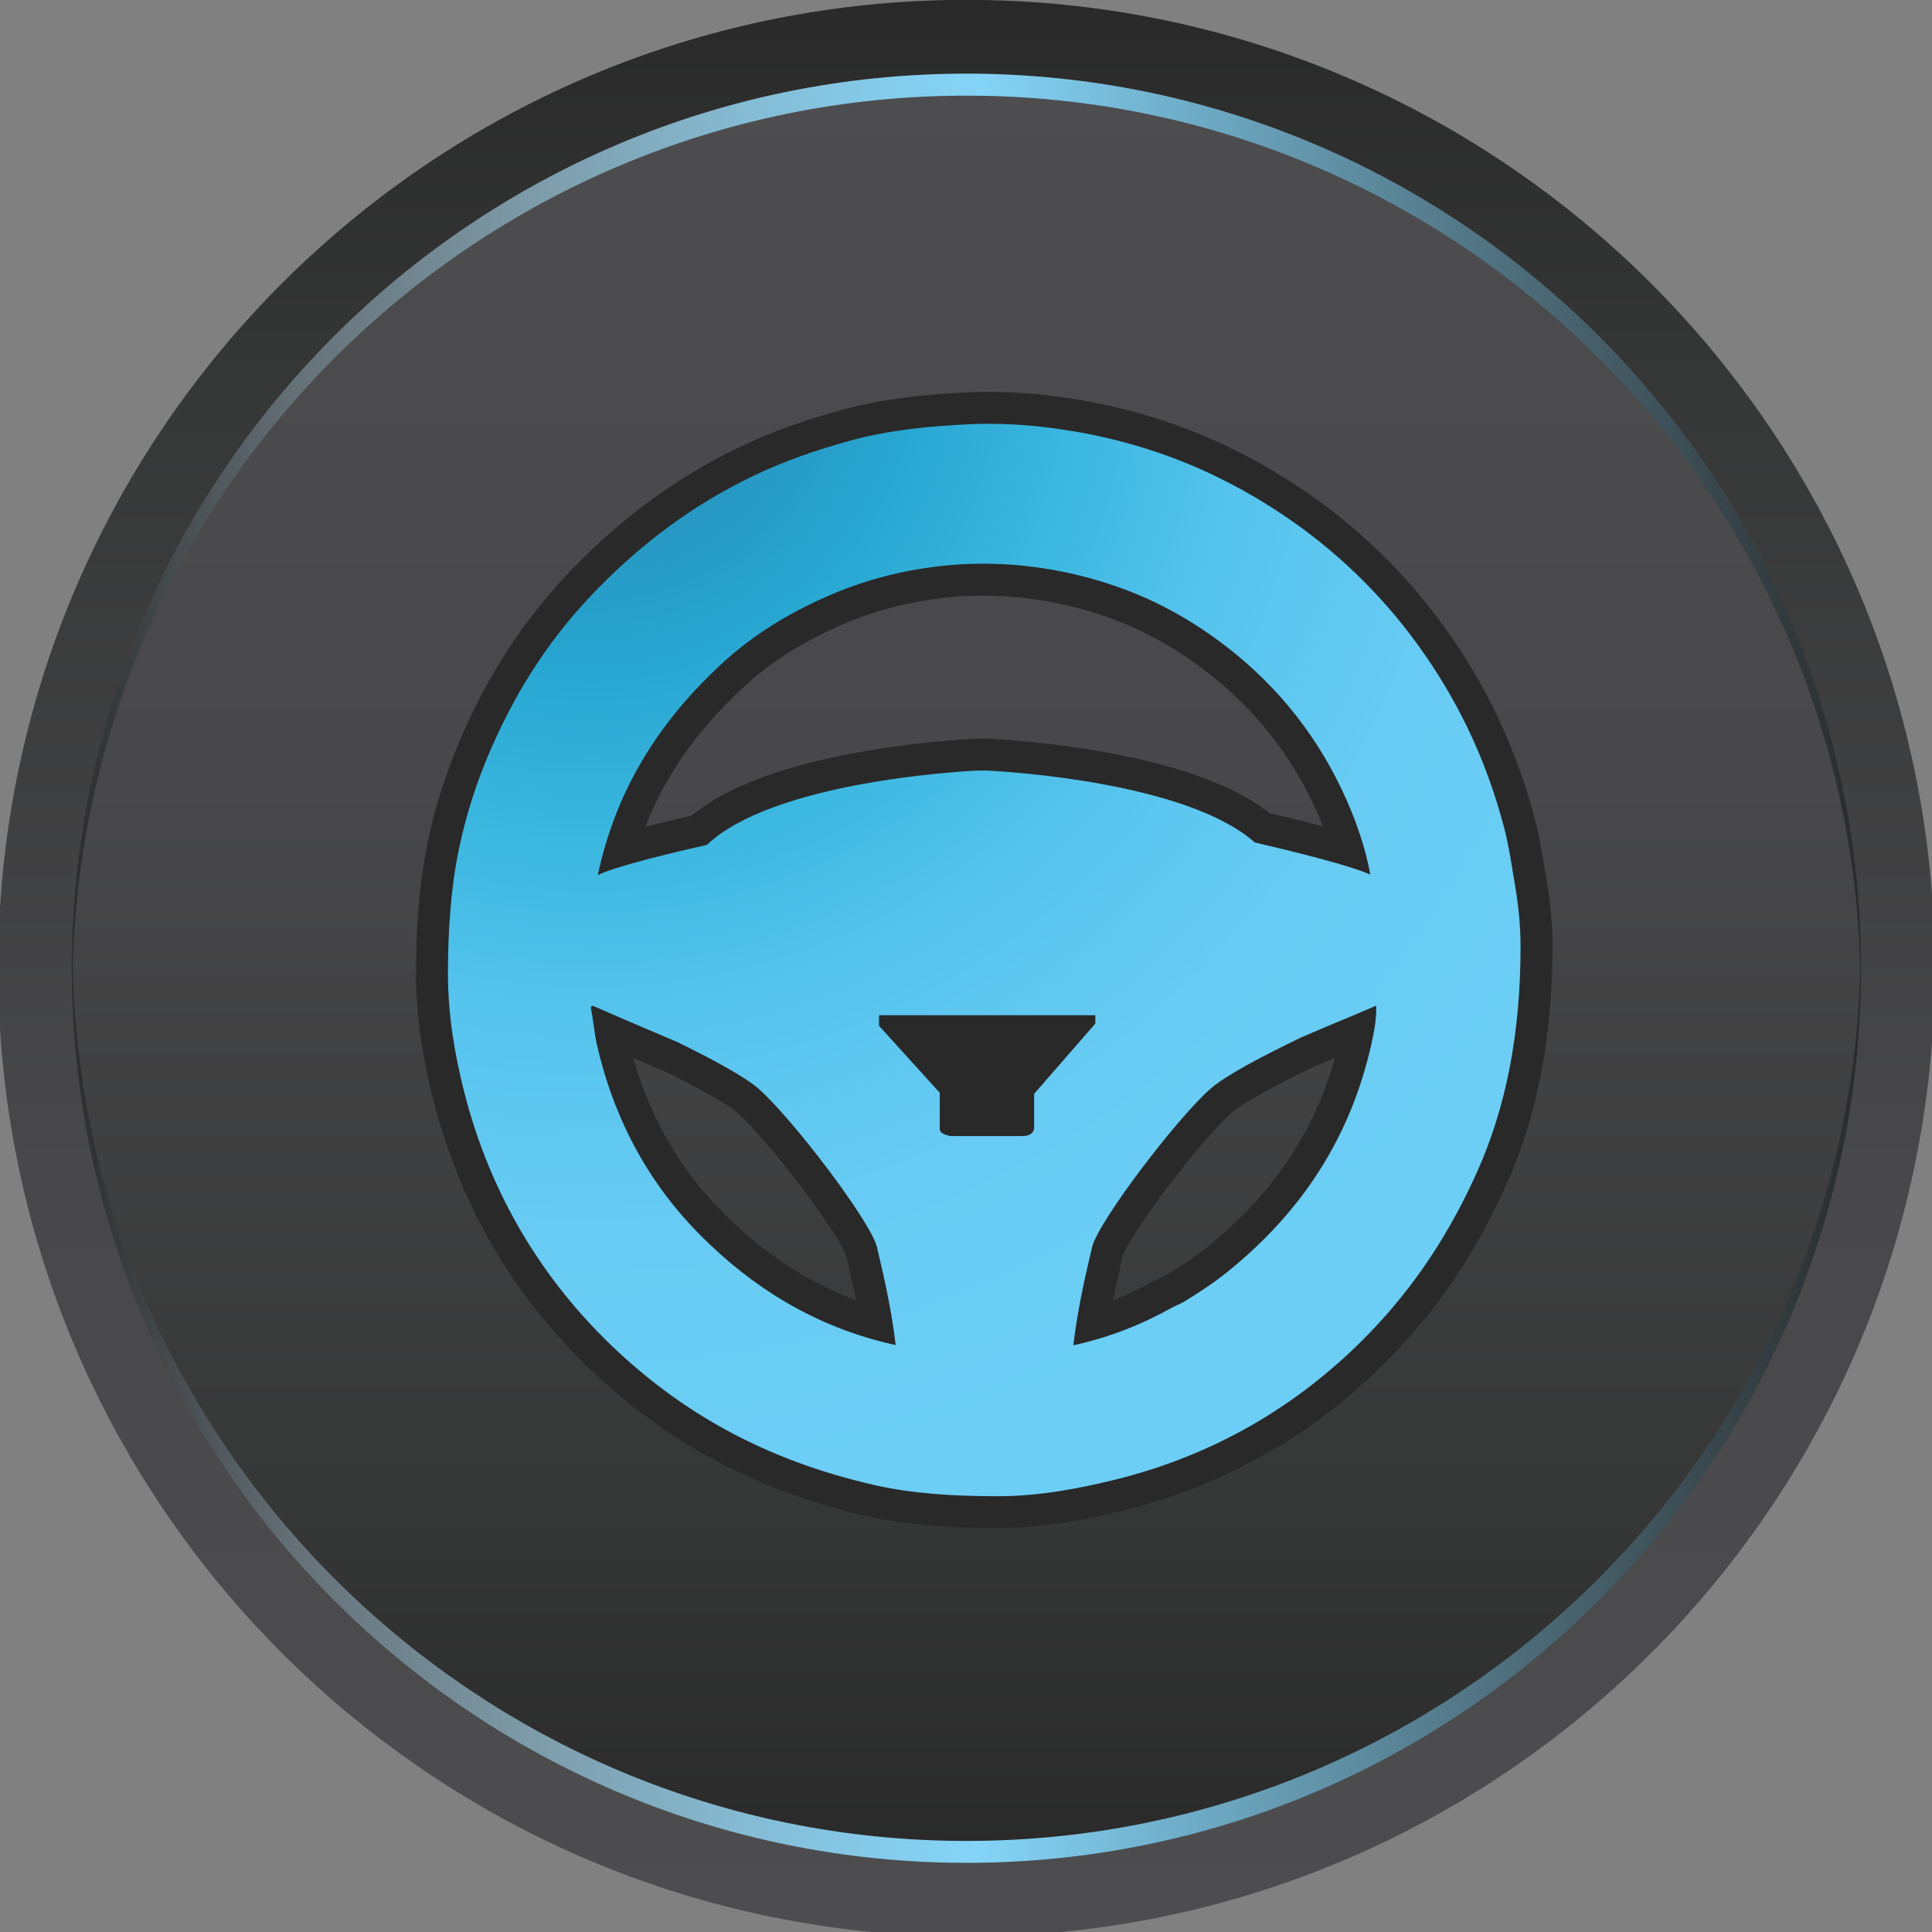 <?xml version="1.0" encoding="UTF-8" standalone="no"?>
<!-- Created with Inkscape (http://www.inkscape.org/) -->

<svg
   xmlns:dc="http://purl.org/dc/elements/1.1/"
   xmlns:cc="http://creativecommons.org/ns#"
   xmlns:rdf="http://www.w3.org/1999/02/22-rdf-syntax-ns#"
   xmlns:svg="http://www.w3.org/2000/svg"
   xmlns="http://www.w3.org/2000/svg"
   xmlns:sodipodi="http://sodipodi.sourceforge.net/DTD/sodipodi-0.dtd"
   xmlns:inkscape="http://www.inkscape.org/namespaces/inkscape"
   id="svg2"
   version="1.1"
   inkscape:version="0.48.2 r9819"
   width="151.25"
   height="151.25"
   xml:space="preserve"
   sodipodi:docname="horn-off.ai"><rect width="100%" height="100%" fill="#808080" stroke="none"/><defs
     id="defs6"><linearGradient
       x1="0"
       y1="0"
       x2="1"
       y2="0"
       gradientUnits="userSpaceOnUse"
       gradientTransform="matrix(0,121.292,-121.292,0,60.53,-0.285)"
       spreadMethod="pad"
       id="linearGradient24"><stop
         style="stop-opacity:1;stop-color:#4d4d4f"
         offset="0"
         id="stop26" /><stop
         style="stop-opacity:1;stop-color:#48484a"
         offset="0.397"
         id="stop28" /><stop
         style="stop-opacity:1;stop-color:#363737"
         offset="0.789"
         id="stop30" /><stop
         style="stop-opacity:1;stop-color:#292929"
         offset="1"
         id="stop32" /></linearGradient><linearGradient
       x1="0"
       y1="0"
       x2="1"
       y2="0"
       gradientUnits="userSpaceOnUse"
       gradientTransform="matrix(0,112.052,-112.052,0,60.529,4.332)"
       spreadMethod="pad"
       id="linearGradient48"><stop
         style="stop-opacity:1;stop-color:#292929"
         offset="0"
         id="stop50" /><stop
         style="stop-opacity:1;stop-color:#363737"
         offset="0.211"
         id="stop52" /><stop
         style="stop-opacity:1;stop-color:#48484a"
         offset="0.603"
         id="stop54" /><stop
         style="stop-opacity:1;stop-color:#4d4d4f"
         offset="1"
         id="stop56" /></linearGradient><linearGradient
       x1="0"
       y1="0"
       x2="1"
       y2="0"
       gradientUnits="userSpaceOnUse"
       gradientTransform="matrix(112.052,0,0,112.052,4.503,88.03)"
       spreadMethod="pad"
       id="linearGradient72"><stop
         style="stop-opacity:1;stop-color:#292929"
         offset="0"
         id="stop74" /><stop
         style="stop-opacity:1;stop-color:#657178"
         offset="0.13"
         id="stop76" /><stop
         style="stop-opacity:1;stop-color:#7e9dab"
         offset="0.266"
         id="stop78" /><stop
         style="stop-opacity:1;stop-color:#85bbd4"
         offset="0.379"
         id="stop80" /><stop
         style="stop-opacity:1;stop-color:#84cded"
         offset="0.462"
         id="stop82" /><stop
         style="stop-opacity:1;stop-color:#84d4f7"
         offset="0.508"
         id="stop84" /><stop
         style="stop-opacity:1;stop-color:#292929"
         offset="1"
         id="stop86" /></linearGradient><linearGradient
       x1="0"
       y1="0"
       x2="1"
       y2="0"
       gradientUnits="userSpaceOnUse"
       gradientTransform="matrix(112.052,0,0,-112.052,4.503,32.686)"
       spreadMethod="pad"
       id="linearGradient102"><stop
         style="stop-opacity:1;stop-color:#292929"
         offset="0"
         id="stop104" /><stop
         style="stop-opacity:1;stop-color:#657178"
         offset="0.13"
         id="stop106" /><stop
         style="stop-opacity:1;stop-color:#7e9dab"
         offset="0.266"
         id="stop108" /><stop
         style="stop-opacity:1;stop-color:#85bbd4"
         offset="0.379"
         id="stop110" /><stop
         style="stop-opacity:1;stop-color:#84cded"
         offset="0.462"
         id="stop112" /><stop
         style="stop-opacity:1;stop-color:#84d4f7"
         offset="0.508"
         id="stop114" /><stop
         style="stop-opacity:1;stop-color:#292929"
         offset="1"
         id="stop116" /></linearGradient><radialGradient
       fx="0"
       fy="0"
       cx="0"
       cy="0"
       r="1"
       gradientUnits="userSpaceOnUse"
       gradientTransform="matrix(72.244,0,0,72.244,36.92,98.985)"
       spreadMethod="pad"
       id="radialGradient132"><stop
         style="stop-opacity:1;stop-color:#2a7ea9"
         offset="0"
         id="stop134" /><stop
         style="stop-opacity:1;stop-color:#2881ac"
         offset="0.016"
         id="stop136" /><stop
         style="stop-opacity:1;stop-color:#2795c1"
         offset="0.144"
         id="stop138" /><stop
         style="stop-opacity:1;stop-color:#27a7d2"
         offset="0.281"
         id="stop140" /><stop
         style="stop-opacity:1;stop-color:#3bb7e0"
         offset="0.425"
         id="stop142" /><stop
         style="stop-opacity:1;stop-color:#56c4ee"
         offset="0.581"
         id="stop144" /><stop
         style="stop-opacity:1;stop-color:#67cbf3"
         offset="0.758"
         id="stop146" /><stop
         style="stop-opacity:1;stop-color:#6ccef5"
         offset="1"
         id="stop148" /></radialGradient><clipPath
       clipPathUnits="userSpaceOnUse"
       id="clipPath156"><path
         d="M 0,121 121,121 121,0 0,0 0,121 z"
         id="path158" /></clipPath><radialGradient
       fx="0"
       fy="0"
       cx="0"
       cy="0"
       r="1"
       gradientUnits="userSpaceOnUse"
       gradientTransform="matrix(72.244,0,0,72.244,36.92,98.985)"
       spreadMethod="pad"
       id="radialGradient176"><stop
         style="stop-opacity:1;stop-color:#2a7ea9"
         offset="0"
         id="stop178" /><stop
         style="stop-opacity:1;stop-color:#2881ac"
         offset="0.016"
         id="stop180" /><stop
         style="stop-opacity:1;stop-color:#2795c1"
         offset="0.144"
         id="stop182" /><stop
         style="stop-opacity:1;stop-color:#27a7d2"
         offset="0.281"
         id="stop184" /><stop
         style="stop-opacity:1;stop-color:#3bb7e0"
         offset="0.425"
         id="stop186" /><stop
         style="stop-opacity:1;stop-color:#56c4ee"
         offset="0.581"
         id="stop188" /><stop
         style="stop-opacity:1;stop-color:#67cbf3"
         offset="0.758"
         id="stop190" /><stop
         style="stop-opacity:1;stop-color:#6ccef5"
         offset="1"
         id="stop192" /></radialGradient><clipPath
       clipPathUnits="userSpaceOnUse"
       id="clipPath200"><path
         d="M 0,121 121,121 121,0 0,0 0,121 z"
         id="path202" /></clipPath><clipPath
       clipPathUnits="userSpaceOnUse"
       id="clipPath212"><path
         d="m -40.866,157.494 191.376,0 0,-180.586 -191.376,0 0,180.586 z"
         id="path214" /></clipPath><clipPath
       clipPathUnits="userSpaceOnUse"
       id="clipPath216"><path
         d="m 5.049,58.296 c 0,-14.813 6.051,-28.061 15.473,-38.066 4.898,40.443 39.03,71.893 80.792,71.893 1.125,0 2.17,-0.228 3.281,-0.27 -10.217,13.286 -25.63,22.319 -43.676,22.319 C 30.075,114.173 5.049,89.15 5.049,58.296"
         id="path218" /></clipPath><clipPath
       clipPathUnits="userSpaceOnUse"
       id="clipPath220"><path
         d="m -40.866,157.494 191.376,0 0,-180.586 -191.376,0 0,180.586 z"
         id="path222" /></clipPath><clipPath
       clipPathUnits="userSpaceOnUse"
       id="clipPath224"><path
         d="m -40.866,157.494 191.376,0 0,-180.586 -191.376,0 0,180.586 z"
         id="path226" /></clipPath><linearGradient
       x1="0"
       y1="0"
       x2="1"
       y2="0"
       gradientUnits="userSpaceOnUse"
       gradientTransform="matrix(38.512,-54.614,57.879,36.34,18.938,118.039)"
       spreadMethod="pad"
       id="linearGradient232"><stop
         style="stop-opacity:1;stop-color:#ffffff"
         offset="0"
         id="stop234" /><stop
         style="stop-opacity:1;stop-color:#292929"
         offset="1"
         id="stop236" /></linearGradient><mask
       maskUnits="userSpaceOnUse"
       x="0"
       y="0"
       width="1"
       height="1"
       id="mask238"><g
         id="g240"><g
           clip-path="url(#clipPath220)"
           id="g242"><path
             d="m -40.866,157.494 191.376,0 0,-180.586 -191.376,0 0,180.586 z"
             style="fill:#000000;fill-opacity:1;fill-rule:nonzero;stroke:none"
             id="path244" /><g
             id="g246"><g
               id="g248" /><g
               id="g250"><g
                 clip-path="url(#clipPath224)"
                 id="g252"><g
                   id="g254"><g
                     id="g256"><g
                       id="g258"><g
                         id="g260"><path
                           d="m 5.049,58.296 c 0,-14.812 6.051,-28.06 15.473,-38.066 l 0,0 c 4.898,40.443 39.03,71.893 80.793,71.893 l 0,0 c 1.125,0 2.17,-0.228 3.279,-0.271 l 0,0 c -10.216,13.287 -25.629,22.32 -43.675,22.32 l 0,0 C 30.074,114.173 5.049,89.15 5.049,58.296"
                           style="fill:url(#linearGradient232);stroke:none"
                           id="path262" /></g></g></g></g></g></g></g></g></g></mask><clipPath
       clipPathUnits="userSpaceOnUse"
       id="clipPath264"><path
         d="m -40.866,157.494 191.376,0 0,-180.586 -191.376,0 0,180.586 z"
         id="path266" /></clipPath><linearGradient
       x1="0"
       y1="0"
       x2="1"
       y2="0"
       gradientUnits="userSpaceOnUse"
       gradientTransform="matrix(38.512,-54.614,57.879,36.34,18.938,118.039)"
       spreadMethod="pad"
       id="linearGradient272"><stop
         style="stop-opacity:1;stop-color:#ffffff"
         offset="0"
         id="stop274" /><stop
         style="stop-opacity:1;stop-color:#ffffff"
         offset="1"
         id="stop276" /></linearGradient></defs><sodipodi:namedview
     pagecolor="#ffffff"
     bordercolor="#666666"
     borderopacity="1"
     objecttolerance="10"
     gridtolerance="10"
     guidetolerance="10"
     inkscape:pageopacity="0"
     inkscape:pageshadow="2"
     inkscape:window-width="640"
     inkscape:window-height="480"
     id="namedview4"
     showgrid="false"
     inkscape:zoom="1.5603306"
     inkscape:cx="75.625"
     inkscape:cy="75.625"
     inkscape:window-x="0"
     inkscape:window-y="0"
     inkscape:window-maximized="0"
     inkscape:current-layer="g10" /><g
     id="g10"
     inkscape:groupmode="layer"
     inkscape:label="horn-off"
     transform="matrix(1.25,0,0,-1.25,0,151.25)"><g
       id="g12"><g
         id="g14"><g
           id="g20"><g
             id="g22"><path
               d="M 59.53,121 C 27.76,120.487 1.926,95.537 0,64.129 l 0,0 0,-7.536 C 1.825,26.817 25.131,2.855 54.61,0 l 0,0 11.84,0 C 95.644,2.827 118.775,26.345 121,55.712 l 0,0 0,9.297 C 118.651,96.003 93.004,120.49 61.526,121 l 0,0 -1.996,0 z"
               style="fill:url(#linearGradient24);stroke:none"
               id="path34" /></g></g></g></g><g
       id="g36"><g
         id="g38"><g
           id="g44"><g
             id="g46"><path
               d="M 4.503,60.36 C 4.503,29.469 29.637,4.331 60.529,4.331 l 0,0 c 30.897,0 56.026,25.138 56.026,56.029 l 0,0 c 0,30.892 -25.129,56.023 -56.026,56.023 l 0,0 C 29.638,116.383 4.503,91.256 4.503,60.36"
               style="fill:url(#linearGradient48);stroke:none"
               id="path58" /></g></g></g></g><g
       id="g60"><g
         id="g62"><g
           id="g68"><g
             id="g70"><path
               d="m 4.503,60.361 c 0,-0.234 0.03,-0.452 0.037,-0.687 l 0,0 c 0.372,30.569 25.332,55.336 55.989,55.336 l 0,0 c 30.663,0 55.615,-24.767 55.99,-55.336 l 0,0 c 0.007,0.234 0.036,0.452 0.036,0.687 l 0,0 c 0,30.897 -25.129,56.026 -56.026,56.026 l 0,0 C 29.637,116.387 4.503,91.256 4.503,60.361"
               style="fill:url(#linearGradient72);stroke:none"
               id="path88" /></g></g></g></g><g
       id="g90"><g
         id="g92"><g
           id="g98"><g
             id="g100"><path
               d="M 60.529,5.703 C 29.872,5.703 4.912,30.465 4.54,61.041 l 0,0 C 4.533,60.809 4.503,60.587 4.503,60.353 l 0,0 C 4.503,29.456 29.637,4.329 60.529,4.329 l 0,0 c 30.897,0 56.026,25.127 56.026,56.024 l 0,0 c 0,0.234 -0.029,0.456 -0.036,0.688 l 0,0 C 116.144,30.467 91.192,5.703 60.529,5.703"
               style="fill:url(#linearGradient102);stroke:none"
               id="path118" /></g></g></g></g><g
       id="g120"><g
         id="g122"><g
           id="g128"><g
             id="g130"><path
               d="m 60.777,94.434 c -2.728,-0.129 -5.189,-0.396 -7.433,-1.006 l 0,0 c -2.232,-0.608 -4.263,-1.32 -6.172,-2.236 l 0,0 C 43.366,89.368 40.225,86.978 37.44,84.137 l 0,0 c -2.823,-2.88 -4.984,-6.118 -6.707,-10.078 l 0,0 c -0.836,-1.92 -1.55,-4.052 -2.016,-6.36 l 0,0 c -0.478,-2.355 -0.662,-4.947 -0.662,-7.685 l 0,0 c 0,-2.619 0.441,-5.132 1.009,-7.369 l 0,0 c 1.685,-6.649 5.046,-11.899 9.258,-15.939 l 0,0 c 4.339,-4.151 9.568,-7.155 16.472,-8.72 l 0,0 c 2.339,-0.532 4.919,-0.694 7.715,-0.694 l 0,0 c 2.549,0 5.049,0.475 7.337,1.039 l 0,0 c 6.686,1.652 11.932,5.036 15.971,9.229 l 0,0 c 2.775,2.885 4.962,6.173 6.707,10.077 l 0,0 c 1.757,3.936 2.707,8.506 2.707,14.077 l 0,0 c 0,1.292 -0.136,2.61 -0.345,3.843 l 0,0 c -0.21,1.216 -0.372,2.399 -0.663,3.526 l 0,0 c -1.176,4.514 -3.036,8.207 -5.354,11.433 l 0,0 c -2.334,3.248 -5.209,6.026 -8.535,8.251 l 0,0 c -4.18,2.793 -9.124,4.885 -15.465,5.542 l 0,0 c -0.934,0.097 -2.021,0.149 -3.008,0.149 l 0,0 c -0.381,0 -0.747,-0.008 -1.084,-0.024 M 45.251,79.475 c 1.887,1.736 4.107,3.106 6.582,4.189 l 0,0 c 1.259,0.551 2.611,1.014 4.031,1.355 l 0,0 c 1.469,0.352 3.157,0.601 4.85,0.662 l 0,0 c 3.621,0.125 6.905,-0.555 9.668,-1.575 l 0,0 c 2.737,-1.013 5.126,-2.508 7.119,-4.159 l 0,0 c 3.065,-2.537 5.53,-5.797 7.148,-9.793 l 0,0 c 0.49,-1.218 0.921,-2.535 1.173,-3.933 l 0,0 c -1.136,0.543 -4.778,1.442 -7.238,2.019 l 0,0 C 74.339,72 63.173,72.675 61.771,72.743 l 0,0 L 61.21,72.74 C 59.833,72.675 48.371,71.982 44.266,68.082 l 0,0 C 41.939,67.558 38.46,66.718 37.439,66.188 l 0,0 c 1.21,5.708 4.16,9.93 7.812,13.287 M 68.394,42.881 c 0.358,1.576 5.373,8.168 7.449,9.957 l 0,0 c 0.981,0.848 3.311,2.061 5.638,3.184 l 0,0 c 0.688,0.293 1.375,0.593 2.065,0.878 l 0,0 c 0.868,0.361 1.746,0.729 2.615,1.104 l 0,0 c 0.023,0.006 0.028,-0.014 0.03,-0.031 l 0,0 c 0.024,-0.782 -0.125,-1.556 -0.282,-2.272 l 0,0 C 84.49,49.238 81.015,44.598 76.587,41.117 l 0,0 c -0.746,-0.584 -1.549,-1.094 -2.363,-1.603 l 0,0 c -0.275,-0.173 -0.587,-0.276 -0.881,-0.441 l 0,0 c -1.817,-1.02 -3.873,-1.838 -6.121,-2.329 l 0,0 c 0.308,2.617 0.91,4.986 1.172,6.137 m -24.497,0.726 c -1.762,1.76 -3.266,3.801 -4.441,6.141 l 0,0 c -0.867,1.728 -1.603,3.729 -2.078,5.857 l 0,0 c -0.162,0.728 -0.217,1.516 -0.38,2.299 l 0,0 c 0.02,0.045 0.051,0.078 0.096,0.096 l 0,0 0.062,0 c 1.772,-0.781 3.524,-1.523 5.271,-2.264 l 0,0 c 2.121,-1.039 4.151,-2.125 5.051,-2.898 l 0,0 c 2.077,-1.79 7.092,-8.382 7.449,-9.957 l 0,0 c 0.261,-1.146 0.861,-3.512 1.17,-6.121 l 0,0 c -5.161,1.125 -9.09,3.735 -12.2,6.847"
               style="fill:url(#radialGradient132);stroke:none"
               id="path150" /></g></g></g></g><g
       id="g152"><g
         id="g154"
         clip-path="url(#clipPath156)"><g
           id="g160"
           transform="translate(85.908,55.701)"><path
             d="m 0,0 c -1.418,-6.463 -4.893,-11.104 -9.321,-14.584 -0.746,-0.584 -1.55,-1.094 -2.364,-1.604 -0.274,-0.172 -0.586,-0.275 -0.88,-0.441 -1.818,-1.019 -3.873,-1.838 -6.122,-2.328 0.308,2.617 0.911,4.986 1.172,6.138 0.359,1.575 5.373,8.167 7.45,9.956 0.981,0.847 3.311,2.061 5.637,3.184 0.689,0.292 1.375,0.592 2.066,0.877 0.868,0.362 1.746,0.73 2.614,1.105 C 0.275,2.31 0.281,2.288 0.283,2.272 0.308,1.489 0.158,0.716 0,0 z m -42.011,-12.095 c -1.761,1.761 -3.266,3.802 -4.442,6.142 -0.866,1.728 -1.602,3.729 -2.077,5.856 -0.162,0.729 -0.218,1.517 -0.38,2.3 0.019,0.045 0.052,0.077 0.097,0.096 l 0.062,0 c 1.771,-0.78 3.522,-1.524 5.27,-2.264 2.121,-1.039 4.15,-2.125 5.05,-2.898 2.077,-1.79 7.093,-8.383 7.45,-9.957 0.261,-1.147 0.861,-3.512 1.169,-6.12 -5.161,1.124 -9.089,3.734 -12.199,6.845 z m 1.354,35.869 c 1.887,1.736 4.107,3.106 6.582,4.189 1.259,0.551 2.611,1.015 4.031,1.355 1.469,0.352 3.157,0.601 4.85,0.661 3.621,0.125 6.905,-0.554 9.668,-1.575 2.737,-1.011 5.126,-2.508 7.119,-4.158 3.065,-2.537 5.53,-5.797 7.147,-9.793 0.49,-1.219 0.922,-2.535 1.174,-3.933 -1.137,0.543 -4.778,1.442 -7.238,2.019 -4.245,3.76 -15.411,4.435 -16.813,4.502 l -0.561,-0.002 c -1.377,-0.065 -12.839,-0.758 -16.944,-4.658 -2.327,-0.525 -5.806,-1.364 -6.827,-1.895 1.21,5.709 4.159,9.931 7.812,13.288 z M 8.978,9.855 c -0.209,1.216 -0.372,2.4 -0.664,3.527 -1.174,4.514 -3.035,8.207 -5.353,11.432 -2.334,3.249 -5.209,6.027 -8.535,8.251 -4.18,2.793 -9.124,4.886 -15.465,5.543 -1.295,0.134 -2.885,0.183 -4.092,0.125 -2.728,-0.129 -5.189,-0.396 -7.433,-1.006 -2.232,-0.609 -4.263,-1.321 -6.172,-2.237 -3.806,-1.823 -6.948,-4.214 -9.732,-7.053 -2.824,-2.881 -4.985,-6.119 -6.707,-10.079 -0.836,-1.92 -1.55,-4.052 -2.016,-6.36 -0.477,-2.355 -0.663,-4.947 -0.663,-7.685 0,-2.62 0.441,-5.132 1.01,-7.37 1.684,-6.648 5.046,-11.898 9.258,-15.938 4.338,-4.151 9.567,-7.155 16.472,-8.721 2.339,-0.531 4.919,-0.693 7.715,-0.693 2.549,0 5.048,0.474 7.337,1.039 6.685,1.651 11.931,5.035 15.97,9.228 2.777,2.886 4.963,6.173 6.707,10.078 1.758,3.935 2.707,8.505 2.707,14.077 0,1.292 -0.135,2.61 -0.344,3.842 z"
             style="fill:none;stroke:#292929;stroke-opacity:1;stroke-width:4;stroke-linecap:butt;stroke-linejoin:miter;stroke-miterlimit:10;stroke-dasharray:none"
             id="path162" /></g></g></g><g
       id="g164"><g
         id="g166"><g
           id="g172"><g
             id="g174"><path
               d="m 60.777,94.434 c -2.728,-0.129 -5.189,-0.396 -7.433,-1.006 l 0,0 c -2.232,-0.608 -4.263,-1.32 -6.172,-2.236 l 0,0 C 43.366,89.368 40.225,86.978 37.44,84.137 l 0,0 c -2.823,-2.88 -4.984,-6.118 -6.707,-10.078 l 0,0 c -0.836,-1.92 -1.55,-4.052 -2.016,-6.36 l 0,0 c -0.478,-2.355 -0.662,-4.947 -0.662,-7.685 l 0,0 c 0,-2.619 0.441,-5.132 1.009,-7.369 l 0,0 c 1.685,-6.649 5.046,-11.899 9.258,-15.939 l 0,0 c 4.339,-4.151 9.568,-7.155 16.472,-8.72 l 0,0 c 2.339,-0.532 4.919,-0.694 7.715,-0.694 l 0,0 c 2.549,0 5.049,0.475 7.337,1.039 l 0,0 c 6.686,1.652 11.932,5.036 15.971,9.229 l 0,0 c 2.775,2.885 4.962,6.173 6.707,10.077 l 0,0 c 1.757,3.936 2.707,8.506 2.707,14.077 l 0,0 c 0,1.292 -0.136,2.61 -0.345,3.843 l 0,0 c -0.21,1.216 -0.372,2.399 -0.663,3.526 l 0,0 c -1.176,4.514 -3.036,8.207 -5.354,11.433 l 0,0 c -2.334,3.248 -5.209,6.026 -8.535,8.251 l 0,0 c -4.18,2.793 -9.124,4.885 -15.465,5.542 l 0,0 c -0.934,0.097 -2.021,0.149 -3.008,0.149 l 0,0 c -0.381,0 -0.747,-0.008 -1.084,-0.024 M 45.251,79.475 c 1.887,1.736 4.107,3.106 6.582,4.189 l 0,0 c 1.259,0.551 2.611,1.014 4.031,1.355 l 0,0 c 1.469,0.352 3.157,0.601 4.85,0.662 l 0,0 c 3.621,0.125 6.905,-0.555 9.668,-1.575 l 0,0 c 2.737,-1.013 5.126,-2.508 7.119,-4.159 l 0,0 c 3.065,-2.537 5.53,-5.797 7.148,-9.793 l 0,0 c 0.49,-1.218 0.921,-2.535 1.173,-3.933 l 0,0 c -1.136,0.543 -4.778,1.442 -7.238,2.019 l 0,0 C 74.339,72 63.173,72.675 61.771,72.743 l 0,0 L 61.21,72.74 C 59.833,72.675 48.371,71.982 44.266,68.082 l 0,0 C 41.939,67.558 38.46,66.718 37.439,66.188 l 0,0 c 1.21,5.708 4.16,9.93 7.812,13.287 M 68.394,42.881 c 0.358,1.576 5.373,8.168 7.449,9.957 l 0,0 c 0.981,0.848 3.311,2.061 5.638,3.184 l 0,0 c 0.688,0.293 1.375,0.593 2.065,0.878 l 0,0 c 0.868,0.361 1.746,0.729 2.615,1.104 l 0,0 c 0.023,0.006 0.028,-0.014 0.03,-0.031 l 0,0 c 0.024,-0.782 -0.125,-1.556 -0.282,-2.272 l 0,0 C 84.49,49.238 81.015,44.598 76.587,41.117 l 0,0 c -0.746,-0.584 -1.549,-1.094 -2.363,-1.603 l 0,0 c -0.275,-0.173 -0.587,-0.276 -0.881,-0.441 l 0,0 c -1.817,-1.02 -3.873,-1.838 -6.121,-2.329 l 0,0 c 0.308,2.617 0.91,4.986 1.172,6.137 m -24.497,0.726 c -1.762,1.76 -3.266,3.801 -4.441,6.141 l 0,0 c -0.867,1.728 -1.603,3.729 -2.078,5.857 l 0,0 c -0.162,0.728 -0.217,1.516 -0.38,2.299 l 0,0 c 0.02,0.045 0.051,0.078 0.096,0.096 l 0,0 0.062,0 c 1.772,-0.781 3.524,-1.523 5.271,-2.264 l 0,0 c 2.121,-1.039 4.151,-2.125 5.051,-2.898 l 0,0 c 2.077,-1.79 7.092,-8.382 7.449,-9.957 l 0,0 c 0.261,-1.146 0.861,-3.512 1.17,-6.121 l 0,0 c -5.161,1.125 -9.09,3.735 -12.2,6.847"
               style="fill:url(#radialGradient176);stroke:none"
               id="path194" /></g></g></g></g><g
       id="g196"><g
         id="g198"
         clip-path="url(#clipPath200)"><g
           id="g204"
           transform="translate(64.005,49.848)"><path
             d="m 0,0 -4.458,0 c 0,0 -0.691,0.1 -0.691,0.43 l 0,2.281 -3.805,4.199 0,0.493 0,0.166 13.549,0 0,-0.527 -3.834,-4.396 0,-2.116 C 0.762,0.526 0.794,0 0,0"
             style="fill:#292929;fill-opacity:1;fill-rule:nonzero;stroke:none"
             id="path206" /></g><g
           id="g208"><g
             id="g210" /><g
             id="g278"><g
               clip-path="url(#clipPath212)"
               opacity="0.5"
               id="g280"><g
                 id="g282"><g
                   clip-path="url(#clipPath216)"
                   id="g284"><g
                     id="g286"><g
                       id="g288" /><g
                       mask="url(#mask238)"
                       id="g290"><g
                         id="g292" /><g
                         id="g294"><g
                           clip-path="url(#clipPath264)"
                           id="g296"><g
                             id="g298"><g
                               id="g300"><g
                                 id="g302"><g
                                   id="g304"><path
                                   d="M -40.866,85.346 35.597,-23.092 150.51,49.059 74.045,157.494 -40.866,85.346 z"
                                   style="fill:url(#linearGradient272);stroke:none"
                                   id="path306" /></g></g></g></g></g></g></g></g></g></g></g></g></g></g></g></g></svg>